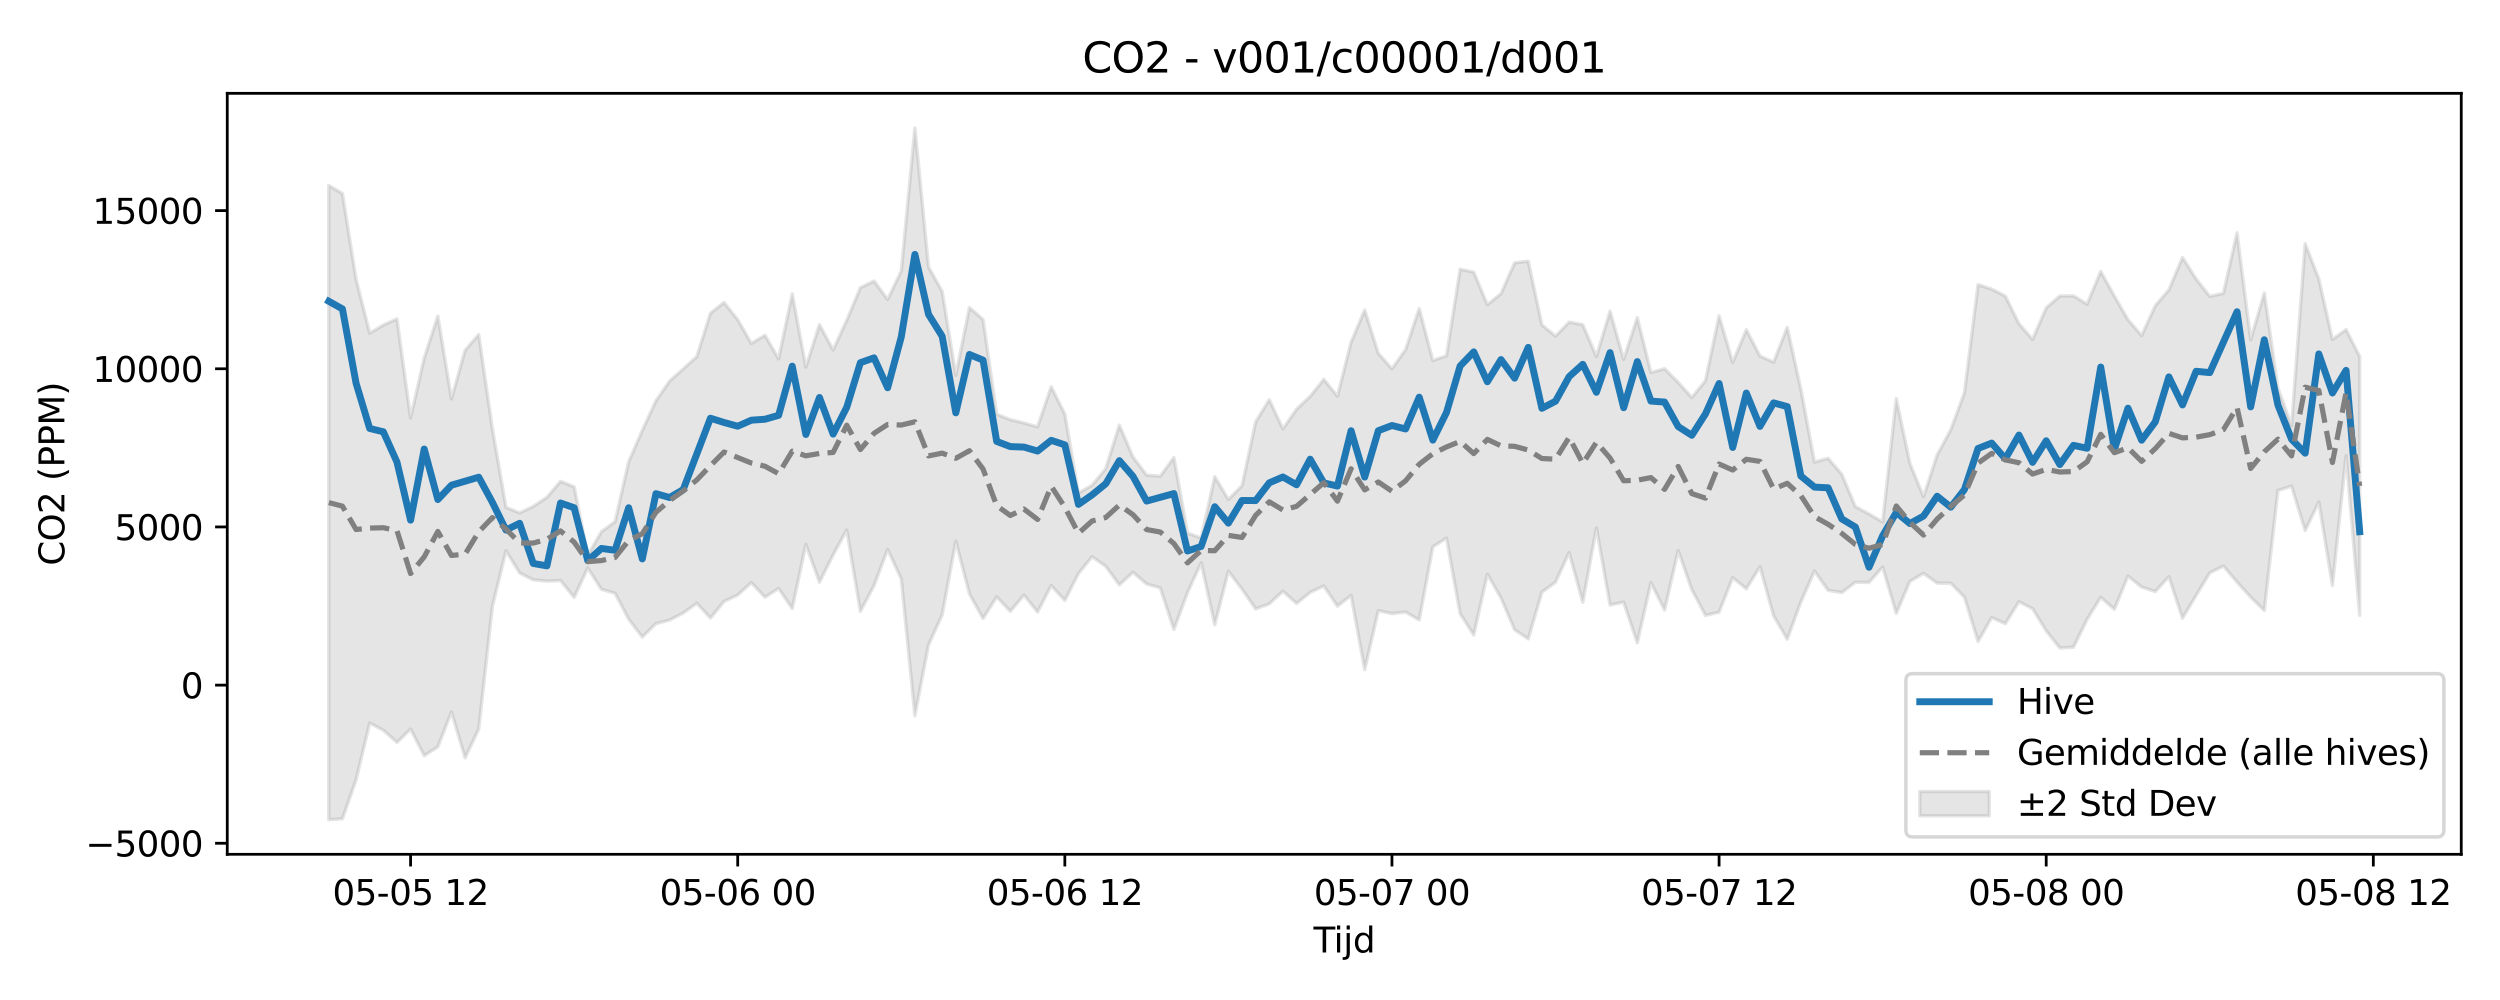 <?xml version="1.0" encoding="utf-8" standalone="no"?>
<!DOCTYPE svg PUBLIC "-//W3C//DTD SVG 1.1//EN"
  "http://www.w3.org/Graphics/SVG/1.1/DTD/svg11.dtd">
<svg xmlns:xlink="http://www.w3.org/1999/xlink" width="720pt" height="288pt" viewBox="0 0 720 288" xmlns="http://www.w3.org/2000/svg" version="1.1">
 <defs>
  <style type="text/css">*{stroke-linejoin: round; stroke-linecap: butt}</style>
 </defs>
 <g id="figure_1">
  <g id="patch_1">
   <path d="M 0 288 
L 720 288 
L 720 0 
L 0 0 
z
" style="fill: #ffffff"/>
  </g>
  <g id="axes_1">
   <g id="patch_2">
    <path d="M 65.45 246.04 
L 708.839 246.04 
L 708.839 26.88 
L 65.45 26.88 
z
" style="fill: #ffffff"/>
   </g>
   <g id="FillBetweenPolyCollection_1">
    <defs>
     <path id="m610bc7158a" d="M 94.695 -234.589 
L 94.695 -51.922 
L 98.62 -52.188 
L 102.546 -63.401 
L 106.471 -79.76 
L 110.397 -77.665 
L 114.322 -74.177 
L 118.248 -78.021 
L 122.173 -70.358 
L 126.099 -72.919 
L 130.024 -82.953 
L 133.95 -69.736 
L 137.875 -77.998 
L 141.801 -113.299 
L 145.726 -129.354 
L 149.652 -122.982 
L 153.577 -121.015 
L 157.503 -120.631 
L 161.428 -120.798 
L 165.354 -115.959 
L 169.279 -124.417 
L 173.205 -118.26 
L 177.13 -117.143 
L 181.056 -109.67 
L 184.981 -104.524 
L 188.907 -108.397 
L 192.832 -109.408 
L 196.758 -111.433 
L 200.683 -114.259 
L 204.609 -109.994 
L 208.534 -114.78 
L 212.46 -116.626 
L 216.385 -120.198 
L 220.311 -115.994 
L 224.236 -118.519 
L 228.162 -112.743 
L 232.087 -131.184 
L 236.013 -120.316 
L 239.938 -128.171 
L 243.864 -135.344 
L 247.789 -111.925 
L 251.715 -119.331 
L 255.64 -129.763 
L 259.566 -121.239 
L 263.491 -81.889 
L 267.417 -102.279 
L 271.342 -110.907 
L 275.268 -132.127 
L 279.193 -116.972 
L 283.119 -109.857 
L 287.044 -116.094 
L 290.97 -111.937 
L 294.895 -116.606 
L 298.821 -111.733 
L 302.746 -119.366 
L 306.672 -115.064 
L 310.597 -122.825 
L 314.523 -127.668 
L 318.448 -124.895 
L 322.374 -119.555 
L 326.299 -123.165 
L 330.225 -119.806 
L 334.15 -118.7 
L 338.076 -106.707 
L 342.001 -117.312 
L 345.927 -125.913 
L 349.852 -108.05 
L 353.778 -123.492 
L 357.703 -118.306 
L 361.629 -112.658 
L 365.554 -114.083 
L 369.48 -117.728 
L 373.405 -114.211 
L 377.331 -117.383 
L 381.256 -119.229 
L 385.182 -113.428 
L 389.107 -116.529 
L 393.033 -95.142 
L 396.958 -112.146 
L 400.884 -111.271 
L 404.809 -111.735 
L 408.735 -109.45 
L 412.66 -130.511 
L 416.586 -133.018 
L 420.511 -111.288 
L 424.437 -105.102 
L 428.362 -122.639 
L 432.288 -115.769 
L 436.213 -106.625 
L 440.139 -104.002 
L 444.064 -117.454 
L 447.99 -120.328 
L 451.915 -128.853 
L 455.841 -114.53 
L 459.766 -135.928 
L 463.692 -113.78 
L 467.617 -114.58 
L 471.543 -102.87 
L 475.468 -120.196 
L 479.394 -112.311 
L 483.319 -129.434 
L 487.245 -118.187 
L 491.17 -110.76 
L 495.096 -111.676 
L 499.021 -121.634 
L 502.947 -118.424 
L 506.872 -124.774 
L 510.798 -110.648 
L 514.723 -103.909 
L 518.649 -114.595 
L 522.574 -123.522 
L 526.5 -117.981 
L 530.425 -117.354 
L 534.351 -120.319 
L 538.276 -120.257 
L 542.202 -124.695 
L 546.127 -111.365 
L 550.053 -120.566 
L 553.978 -122.865 
L 557.904 -120.05 
L 561.829 -120.033 
L 565.755 -116.025 
L 569.68 -103.224 
L 573.606 -110.147 
L 577.531 -108.383 
L 581.457 -114.693 
L 585.382 -112.696 
L 589.308 -106.311 
L 593.233 -101.377 
L 597.159 -101.604 
L 601.084 -109.597 
L 605.01 -115.992 
L 608.935 -112.514 
L 612.861 -122.11 
L 616.786 -118.919 
L 620.712 -117.631 
L 624.637 -121.894 
L 628.563 -109.941 
L 632.488 -116.546 
L 636.414 -122.99 
L 640.339 -124.997 
L 644.265 -120.359 
L 648.19 -116.033 
L 652.116 -112.17 
L 656.041 -146.749 
L 659.967 -147.996 
L 663.892 -135.184 
L 667.818 -143.421 
L 671.743 -119.358 
L 675.669 -156.756 
L 679.594 -110.771 
L 679.594 -185.312 
L 679.594 -185.312 
L 675.669 -193.065 
L 671.743 -190.256 
L 667.818 -207.686 
L 663.892 -217.793 
L 659.967 -165.405 
L 656.041 -176.283 
L 652.116 -203.61 
L 648.19 -190.142 
L 644.265 -220.945 
L 640.339 -203.509 
L 636.414 -202.651 
L 632.488 -207.648 
L 628.563 -213.846 
L 624.637 -204.495 
L 620.712 -199.948 
L 616.786 -191.35 
L 612.861 -195.947 
L 608.935 -202.735 
L 605.01 -209.842 
L 601.084 -200.39 
L 597.159 -202.804 
L 593.233 -202.746 
L 589.308 -199.329 
L 585.382 -190.263 
L 581.457 -194.765 
L 577.531 -202.725 
L 573.606 -204.732 
L 569.68 -206.011 
L 565.755 -174.891 
L 561.829 -164.238 
L 557.904 -156.985 
L 553.978 -144.932 
L 550.053 -154.541 
L 546.127 -173.184 
L 542.202 -137.66 
L 538.276 -139.971 
L 534.351 -142.084 
L 530.425 -151.409 
L 526.5 -156.02 
L 522.574 -154.91 
L 518.649 -175.939 
L 514.723 -193.705 
L 510.798 -183.693 
L 506.872 -185.457 
L 502.947 -193.028 
L 499.021 -183.63 
L 495.096 -197.029 
L 491.17 -178.329 
L 487.245 -173.502 
L 483.319 -177.872 
L 479.394 -181.816 
L 475.468 -180.704 
L 471.543 -196.515 
L 467.617 -184.507 
L 463.692 -198.37 
L 459.766 -185.307 
L 455.841 -194.496 
L 451.915 -195.233 
L 447.99 -191.19 
L 444.064 -194.434 
L 440.139 -212.784 
L 436.213 -212.291 
L 432.288 -203.423 
L 428.362 -200.267 
L 424.437 -209.619 
L 420.511 -210.449 
L 416.586 -185.541 
L 412.66 -184.172 
L 408.735 -199.124 
L 404.809 -187.321 
L 400.884 -181.781 
L 396.958 -186.236 
L 393.033 -198.698 
L 389.107 -189.456 
L 385.182 -173.906 
L 381.256 -178.74 
L 377.331 -173.856 
L 373.405 -170.132 
L 369.48 -164.485 
L 365.554 -172.873 
L 361.629 -166.506 
L 357.703 -148.126 
L 353.778 -144.132 
L 349.852 -150.73 
L 345.927 -133.037 
L 342.001 -134.481 
L 338.076 -156.217 
L 334.15 -150.865 
L 330.225 -151.165 
L 326.299 -156.38 
L 322.374 -165.552 
L 318.448 -153.035 
L 314.523 -148.246 
L 310.597 -145.994 
L 306.672 -168.76 
L 302.746 -176.614 
L 298.821 -165.071 
L 294.895 -166.176 
L 290.97 -167.147 
L 287.044 -168.668 
L 283.119 -195.994 
L 279.193 -199.419 
L 275.268 -179.892 
L 271.342 -204.084 
L 267.417 -211.119 
L 263.491 -251.158 
L 259.566 -209.932 
L 255.64 -201.753 
L 251.715 -207.068 
L 247.789 -205.137 
L 243.864 -195.746 
L 239.938 -187.218 
L 236.013 -194.489 
L 232.087 -182.261 
L 228.162 -203.367 
L 224.236 -184.646 
L 220.311 -191.451 
L 216.385 -189.088 
L 212.46 -195.94 
L 208.534 -200.88 
L 204.609 -197.802 
L 200.683 -185.301 
L 196.758 -181.744 
L 192.832 -178.244 
L 188.907 -172.55 
L 184.981 -164.03 
L 181.056 -155.001 
L 177.13 -137.733 
L 173.205 -134.86 
L 169.279 -128.096 
L 165.354 -147.789 
L 161.428 -149.363 
L 157.503 -144.76 
L 153.577 -142.168 
L 149.652 -140.275 
L 145.726 -141.885 
L 141.801 -164.556 
L 137.875 -191.651 
L 133.95 -187.12 
L 130.024 -173.097 
L 126.099 -196.969 
L 122.173 -184.904 
L 118.248 -167.619 
L 114.322 -196.171 
L 110.397 -194.369 
L 106.471 -192.062 
L 102.546 -207.602 
L 98.62 -232.253 
L 94.695 -234.589 
z
" style="stroke: #808080; stroke-opacity: 0.2"/>
    </defs>
    <g clip-path="url(#p341f736dd1)">
     <use xlink:href="#m610bc7158a" x="0" y="288" style="fill: #808080; fill-opacity: 0.2; stroke: #808080; stroke-opacity: 0.2"/>
    </g>
   </g>
   <g id="matplotlib.axis_1">
    <g id="xtick_1">
     <g id="line2d_1">
      <defs>
       <path id="mac96fc6c89" d="M 0 0 
L 0 3.5 
" style="stroke: #000000; stroke-width: 0.8"/>
      </defs>
      <g>
       <use xlink:href="#mac96fc6c89" x="118.248" y="246.04" style="stroke: #000000; stroke-width: 0.8"/>
      </g>
     </g>
     <g id="text_1">
      <!-- 05-05 12 -->
      <g transform="translate(95.767 260.638) scale(0.1 -0.1)">
       <defs>
        <path id="DejaVuSans-30" d="M 2034 4250 
Q 1547 4250 1301 3770 
Q 1056 3291 1056 2328 
Q 1056 1369 1301 889 
Q 1547 409 2034 409 
Q 2525 409 2770 889 
Q 3016 1369 3016 2328 
Q 3016 3291 2770 3770 
Q 2525 4250 2034 4250 
z
M 2034 4750 
Q 2819 4750 3233 4129 
Q 3647 3509 3647 2328 
Q 3647 1150 3233 529 
Q 2819 -91 2034 -91 
Q 1250 -91 836 529 
Q 422 1150 422 2328 
Q 422 3509 836 4129 
Q 1250 4750 2034 4750 
z
" transform="scale(0.016)"/>
        <path id="DejaVuSans-35" d="M 691 4666 
L 3169 4666 
L 3169 4134 
L 1269 4134 
L 1269 2991 
Q 1406 3038 1543 3061 
Q 1681 3084 1819 3084 
Q 2600 3084 3056 2656 
Q 3513 2228 3513 1497 
Q 3513 744 3044 326 
Q 2575 -91 1722 -91 
Q 1428 -91 1123 -41 
Q 819 9 494 109 
L 494 744 
Q 775 591 1075 516 
Q 1375 441 1709 441 
Q 2250 441 2565 725 
Q 2881 1009 2881 1497 
Q 2881 1984 2565 2268 
Q 2250 2553 1709 2553 
Q 1456 2553 1204 2497 
Q 953 2441 691 2322 
L 691 4666 
z
" transform="scale(0.016)"/>
        <path id="DejaVuSans-2d" d="M 313 2009 
L 1997 2009 
L 1997 1497 
L 313 1497 
L 313 2009 
z
" transform="scale(0.016)"/>
        <path id="DejaVuSans-20" transform="scale(0.016)"/>
        <path id="DejaVuSans-31" d="M 794 531 
L 1825 531 
L 1825 4091 
L 703 3866 
L 703 4441 
L 1819 4666 
L 2450 4666 
L 2450 531 
L 3481 531 
L 3481 0 
L 794 0 
L 794 531 
z
" transform="scale(0.016)"/>
        <path id="DejaVuSans-32" d="M 1228 531 
L 3431 531 
L 3431 0 
L 469 0 
L 469 531 
Q 828 903 1448 1529 
Q 2069 2156 2228 2338 
Q 2531 2678 2651 2914 
Q 2772 3150 2772 3378 
Q 2772 3750 2511 3984 
Q 2250 4219 1831 4219 
Q 1534 4219 1204 4116 
Q 875 4013 500 3803 
L 500 4441 
Q 881 4594 1212 4672 
Q 1544 4750 1819 4750 
Q 2544 4750 2975 4387 
Q 3406 4025 3406 3419 
Q 3406 3131 3298 2873 
Q 3191 2616 2906 2266 
Q 2828 2175 2409 1742 
Q 1991 1309 1228 531 
z
" transform="scale(0.016)"/>
       </defs>
       <use xlink:href="#DejaVuSans-30"/>
       <use xlink:href="#DejaVuSans-35" transform="translate(63.623 0)"/>
       <use xlink:href="#DejaVuSans-2d" transform="translate(127.246 0)"/>
       <use xlink:href="#DejaVuSans-30" transform="translate(163.33 0)"/>
       <use xlink:href="#DejaVuSans-35" transform="translate(226.953 0)"/>
       <use xlink:href="#DejaVuSans-20" transform="translate(290.576 0)"/>
       <use xlink:href="#DejaVuSans-31" transform="translate(322.363 0)"/>
       <use xlink:href="#DejaVuSans-32" transform="translate(385.986 0)"/>
      </g>
     </g>
    </g>
    <g id="xtick_2">
     <g id="line2d_2">
      <g>
       <use xlink:href="#mac96fc6c89" x="212.46" y="246.04" style="stroke: #000000; stroke-width: 0.8"/>
      </g>
     </g>
     <g id="text_2">
      <!-- 05-06 00 -->
      <g transform="translate(189.979 260.638) scale(0.1 -0.1)">
       <defs>
        <path id="DejaVuSans-36" d="M 2113 2584 
Q 1688 2584 1439 2293 
Q 1191 2003 1191 1497 
Q 1191 994 1439 701 
Q 1688 409 2113 409 
Q 2538 409 2786 701 
Q 3034 994 3034 1497 
Q 3034 2003 2786 2293 
Q 2538 2584 2113 2584 
z
M 3366 4563 
L 3366 3988 
Q 3128 4100 2886 4159 
Q 2644 4219 2406 4219 
Q 1781 4219 1451 3797 
Q 1122 3375 1075 2522 
Q 1259 2794 1537 2939 
Q 1816 3084 2150 3084 
Q 2853 3084 3261 2657 
Q 3669 2231 3669 1497 
Q 3669 778 3244 343 
Q 2819 -91 2113 -91 
Q 1303 -91 875 529 
Q 447 1150 447 2328 
Q 447 3434 972 4092 
Q 1497 4750 2381 4750 
Q 2619 4750 2861 4703 
Q 3103 4656 3366 4563 
z
" transform="scale(0.016)"/>
       </defs>
       <use xlink:href="#DejaVuSans-30"/>
       <use xlink:href="#DejaVuSans-35" transform="translate(63.623 0)"/>
       <use xlink:href="#DejaVuSans-2d" transform="translate(127.246 0)"/>
       <use xlink:href="#DejaVuSans-30" transform="translate(163.33 0)"/>
       <use xlink:href="#DejaVuSans-36" transform="translate(226.953 0)"/>
       <use xlink:href="#DejaVuSans-20" transform="translate(290.576 0)"/>
       <use xlink:href="#DejaVuSans-30" transform="translate(322.363 0)"/>
       <use xlink:href="#DejaVuSans-30" transform="translate(385.986 0)"/>
      </g>
     </g>
    </g>
    <g id="xtick_3">
     <g id="line2d_3">
      <g>
       <use xlink:href="#mac96fc6c89" x="306.672" y="246.04" style="stroke: #000000; stroke-width: 0.8"/>
      </g>
     </g>
     <g id="text_3">
      <!-- 05-06 12 -->
      <g transform="translate(284.191 260.638) scale(0.1 -0.1)">
       <use xlink:href="#DejaVuSans-30"/>
       <use xlink:href="#DejaVuSans-35" transform="translate(63.623 0)"/>
       <use xlink:href="#DejaVuSans-2d" transform="translate(127.246 0)"/>
       <use xlink:href="#DejaVuSans-30" transform="translate(163.33 0)"/>
       <use xlink:href="#DejaVuSans-36" transform="translate(226.953 0)"/>
       <use xlink:href="#DejaVuSans-20" transform="translate(290.576 0)"/>
       <use xlink:href="#DejaVuSans-31" transform="translate(322.363 0)"/>
       <use xlink:href="#DejaVuSans-32" transform="translate(385.986 0)"/>
      </g>
     </g>
    </g>
    <g id="xtick_4">
     <g id="line2d_4">
      <g>
       <use xlink:href="#mac96fc6c89" x="400.884" y="246.04" style="stroke: #000000; stroke-width: 0.8"/>
      </g>
     </g>
     <g id="text_4">
      <!-- 05-07 00 -->
      <g transform="translate(378.403 260.638) scale(0.1 -0.1)">
       <defs>
        <path id="DejaVuSans-37" d="M 525 4666 
L 3525 4666 
L 3525 4397 
L 1831 0 
L 1172 0 
L 2766 4134 
L 525 4134 
L 525 4666 
z
" transform="scale(0.016)"/>
       </defs>
       <use xlink:href="#DejaVuSans-30"/>
       <use xlink:href="#DejaVuSans-35" transform="translate(63.623 0)"/>
       <use xlink:href="#DejaVuSans-2d" transform="translate(127.246 0)"/>
       <use xlink:href="#DejaVuSans-30" transform="translate(163.33 0)"/>
       <use xlink:href="#DejaVuSans-37" transform="translate(226.953 0)"/>
       <use xlink:href="#DejaVuSans-20" transform="translate(290.576 0)"/>
       <use xlink:href="#DejaVuSans-30" transform="translate(322.363 0)"/>
       <use xlink:href="#DejaVuSans-30" transform="translate(385.986 0)"/>
      </g>
     </g>
    </g>
    <g id="xtick_5">
     <g id="line2d_5">
      <g>
       <use xlink:href="#mac96fc6c89" x="495.096" y="246.04" style="stroke: #000000; stroke-width: 0.8"/>
      </g>
     </g>
     <g id="text_5">
      <!-- 05-07 12 -->
      <g transform="translate(472.615 260.638) scale(0.1 -0.1)">
       <use xlink:href="#DejaVuSans-30"/>
       <use xlink:href="#DejaVuSans-35" transform="translate(63.623 0)"/>
       <use xlink:href="#DejaVuSans-2d" transform="translate(127.246 0)"/>
       <use xlink:href="#DejaVuSans-30" transform="translate(163.33 0)"/>
       <use xlink:href="#DejaVuSans-37" transform="translate(226.953 0)"/>
       <use xlink:href="#DejaVuSans-20" transform="translate(290.576 0)"/>
       <use xlink:href="#DejaVuSans-31" transform="translate(322.363 0)"/>
       <use xlink:href="#DejaVuSans-32" transform="translate(385.986 0)"/>
      </g>
     </g>
    </g>
    <g id="xtick_6">
     <g id="line2d_6">
      <g>
       <use xlink:href="#mac96fc6c89" x="589.308" y="246.04" style="stroke: #000000; stroke-width: 0.8"/>
      </g>
     </g>
     <g id="text_6">
      <!-- 05-08 00 -->
      <g transform="translate(566.827 260.638) scale(0.1 -0.1)">
       <defs>
        <path id="DejaVuSans-38" d="M 2034 2216 
Q 1584 2216 1326 1975 
Q 1069 1734 1069 1313 
Q 1069 891 1326 650 
Q 1584 409 2034 409 
Q 2484 409 2743 651 
Q 3003 894 3003 1313 
Q 3003 1734 2745 1975 
Q 2488 2216 2034 2216 
z
M 1403 2484 
Q 997 2584 770 2862 
Q 544 3141 544 3541 
Q 544 4100 942 4425 
Q 1341 4750 2034 4750 
Q 2731 4750 3128 4425 
Q 3525 4100 3525 3541 
Q 3525 3141 3298 2862 
Q 3072 2584 2669 2484 
Q 3125 2378 3379 2068 
Q 3634 1759 3634 1313 
Q 3634 634 3220 271 
Q 2806 -91 2034 -91 
Q 1263 -91 848 271 
Q 434 634 434 1313 
Q 434 1759 690 2068 
Q 947 2378 1403 2484 
z
M 1172 3481 
Q 1172 3119 1398 2916 
Q 1625 2713 2034 2713 
Q 2441 2713 2670 2916 
Q 2900 3119 2900 3481 
Q 2900 3844 2670 4047 
Q 2441 4250 2034 4250 
Q 1625 4250 1398 4047 
Q 1172 3844 1172 3481 
z
" transform="scale(0.016)"/>
       </defs>
       <use xlink:href="#DejaVuSans-30"/>
       <use xlink:href="#DejaVuSans-35" transform="translate(63.623 0)"/>
       <use xlink:href="#DejaVuSans-2d" transform="translate(127.246 0)"/>
       <use xlink:href="#DejaVuSans-30" transform="translate(163.33 0)"/>
       <use xlink:href="#DejaVuSans-38" transform="translate(226.953 0)"/>
       <use xlink:href="#DejaVuSans-20" transform="translate(290.576 0)"/>
       <use xlink:href="#DejaVuSans-30" transform="translate(322.363 0)"/>
       <use xlink:href="#DejaVuSans-30" transform="translate(385.986 0)"/>
      </g>
     </g>
    </g>
    <g id="xtick_7">
     <g id="line2d_7">
      <g>
       <use xlink:href="#mac96fc6c89" x="683.52" y="246.04" style="stroke: #000000; stroke-width: 0.8"/>
      </g>
     </g>
     <g id="text_7">
      <!-- 05-08 12 -->
      <g transform="translate(661.039 260.638) scale(0.1 -0.1)">
       <use xlink:href="#DejaVuSans-30"/>
       <use xlink:href="#DejaVuSans-35" transform="translate(63.623 0)"/>
       <use xlink:href="#DejaVuSans-2d" transform="translate(127.246 0)"/>
       <use xlink:href="#DejaVuSans-30" transform="translate(163.33 0)"/>
       <use xlink:href="#DejaVuSans-38" transform="translate(226.953 0)"/>
       <use xlink:href="#DejaVuSans-20" transform="translate(290.576 0)"/>
       <use xlink:href="#DejaVuSans-31" transform="translate(322.363 0)"/>
       <use xlink:href="#DejaVuSans-32" transform="translate(385.986 0)"/>
      </g>
     </g>
    </g>
    <g id="text_8">
     <!-- Tijd -->
     <g transform="translate(378.295 274.317) scale(0.1 -0.1)">
      <defs>
       <path id="DejaVuSans-54" d="M -19 4666 
L 3928 4666 
L 3928 4134 
L 2272 4134 
L 2272 0 
L 1638 0 
L 1638 4134 
L -19 4134 
L -19 4666 
z
" transform="scale(0.016)"/>
       <path id="DejaVuSans-69" d="M 603 3500 
L 1178 3500 
L 1178 0 
L 603 0 
L 603 3500 
z
M 603 4863 
L 1178 4863 
L 1178 4134 
L 603 4134 
L 603 4863 
z
" transform="scale(0.016)"/>
       <path id="DejaVuSans-6a" d="M 603 3500 
L 1178 3500 
L 1178 -63 
Q 1178 -731 923 -1031 
Q 669 -1331 103 -1331 
L -116 -1331 
L -116 -844 
L 38 -844 
Q 366 -844 484 -692 
Q 603 -541 603 -63 
L 603 3500 
z
M 603 4863 
L 1178 4863 
L 1178 4134 
L 603 4134 
L 603 4863 
z
" transform="scale(0.016)"/>
       <path id="DejaVuSans-64" d="M 2906 2969 
L 2906 4863 
L 3481 4863 
L 3481 0 
L 2906 0 
L 2906 525 
Q 2725 213 2448 61 
Q 2172 -91 1784 -91 
Q 1150 -91 751 415 
Q 353 922 353 1747 
Q 353 2572 751 3078 
Q 1150 3584 1784 3584 
Q 2172 3584 2448 3432 
Q 2725 3281 2906 2969 
z
M 947 1747 
Q 947 1113 1208 752 
Q 1469 391 1925 391 
Q 2381 391 2643 752 
Q 2906 1113 2906 1747 
Q 2906 2381 2643 2742 
Q 2381 3103 1925 3103 
Q 1469 3103 1208 2742 
Q 947 2381 947 1747 
z
" transform="scale(0.016)"/>
      </defs>
      <use xlink:href="#DejaVuSans-54"/>
      <use xlink:href="#DejaVuSans-69" transform="translate(57.959 0)"/>
      <use xlink:href="#DejaVuSans-6a" transform="translate(85.742 0)"/>
      <use xlink:href="#DejaVuSans-64" transform="translate(113.525 0)"/>
     </g>
    </g>
   </g>
   <g id="matplotlib.axis_2">
    <g id="ytick_1">
     <g id="line2d_8">
      <defs>
       <path id="m6f818e865f" d="M 0 0 
L -3.5 0 
" style="stroke: #000000; stroke-width: 0.8"/>
      </defs>
      <g>
       <use xlink:href="#m6f818e865f" x="65.45" y="242.867" style="stroke: #000000; stroke-width: 0.8"/>
      </g>
     </g>
     <g id="text_9">
      <!-- −5000 -->
      <g transform="translate(24.62 246.666) scale(0.1 -0.1)">
       <defs>
        <path id="DejaVuSans-2212" d="M 678 2272 
L 4684 2272 
L 4684 1741 
L 678 1741 
L 678 2272 
z
" transform="scale(0.016)"/>
       </defs>
       <use xlink:href="#DejaVuSans-2212"/>
       <use xlink:href="#DejaVuSans-35" transform="translate(83.789 0)"/>
       <use xlink:href="#DejaVuSans-30" transform="translate(147.412 0)"/>
       <use xlink:href="#DejaVuSans-30" transform="translate(211.035 0)"/>
       <use xlink:href="#DejaVuSans-30" transform="translate(274.658 0)"/>
      </g>
     </g>
    </g>
    <g id="ytick_2">
     <g id="line2d_9">
      <g>
       <use xlink:href="#m6f818e865f" x="65.45" y="197.313" style="stroke: #000000; stroke-width: 0.8"/>
      </g>
     </g>
     <g id="text_10">
      <!-- 0 -->
      <g transform="translate(52.087 201.113) scale(0.1 -0.1)">
       <use xlink:href="#DejaVuSans-30"/>
      </g>
     </g>
    </g>
    <g id="ytick_3">
     <g id="line2d_10">
      <g>
       <use xlink:href="#m6f818e865f" x="65.45" y="151.76" style="stroke: #000000; stroke-width: 0.8"/>
      </g>
     </g>
     <g id="text_11">
      <!-- 5000 -->
      <g transform="translate(33 155.559) scale(0.1 -0.1)">
       <use xlink:href="#DejaVuSans-35"/>
       <use xlink:href="#DejaVuSans-30" transform="translate(63.623 0)"/>
       <use xlink:href="#DejaVuSans-30" transform="translate(127.246 0)"/>
       <use xlink:href="#DejaVuSans-30" transform="translate(190.869 0)"/>
      </g>
     </g>
    </g>
    <g id="ytick_4">
     <g id="line2d_11">
      <g>
       <use xlink:href="#m6f818e865f" x="65.45" y="106.206" style="stroke: #000000; stroke-width: 0.8"/>
      </g>
     </g>
     <g id="text_12">
      <!-- 10000 -->
      <g transform="translate(26.637 110.005) scale(0.1 -0.1)">
       <use xlink:href="#DejaVuSans-31"/>
       <use xlink:href="#DejaVuSans-30" transform="translate(63.623 0)"/>
       <use xlink:href="#DejaVuSans-30" transform="translate(127.246 0)"/>
       <use xlink:href="#DejaVuSans-30" transform="translate(190.869 0)"/>
       <use xlink:href="#DejaVuSans-30" transform="translate(254.492 0)"/>
      </g>
     </g>
    </g>
    <g id="ytick_5">
     <g id="line2d_12">
      <g>
       <use xlink:href="#m6f818e865f" x="65.45" y="60.653" style="stroke: #000000; stroke-width: 0.8"/>
      </g>
     </g>
     <g id="text_13">
      <!-- 15000 -->
      <g transform="translate(26.637 64.452) scale(0.1 -0.1)">
       <use xlink:href="#DejaVuSans-31"/>
       <use xlink:href="#DejaVuSans-35" transform="translate(63.623 0)"/>
       <use xlink:href="#DejaVuSans-30" transform="translate(127.246 0)"/>
       <use xlink:href="#DejaVuSans-30" transform="translate(190.869 0)"/>
       <use xlink:href="#DejaVuSans-30" transform="translate(254.492 0)"/>
      </g>
     </g>
    </g>
    <g id="text_14">
     <!-- CO2 (PPM) -->
     <g transform="translate(18.541 162.903) rotate(-90) scale(0.1 -0.1)">
      <defs>
       <path id="DejaVuSans-43" d="M 4122 4306 
L 4122 3641 
Q 3803 3938 3442 4084 
Q 3081 4231 2675 4231 
Q 1875 4231 1450 3742 
Q 1025 3253 1025 2328 
Q 1025 1406 1450 917 
Q 1875 428 2675 428 
Q 3081 428 3442 575 
Q 3803 722 4122 1019 
L 4122 359 
Q 3791 134 3420 21 
Q 3050 -91 2638 -91 
Q 1578 -91 968 557 
Q 359 1206 359 2328 
Q 359 3453 968 4101 
Q 1578 4750 2638 4750 
Q 3056 4750 3426 4639 
Q 3797 4528 4122 4306 
z
" transform="scale(0.016)"/>
       <path id="DejaVuSans-4f" d="M 2522 4238 
Q 1834 4238 1429 3725 
Q 1025 3213 1025 2328 
Q 1025 1447 1429 934 
Q 1834 422 2522 422 
Q 3209 422 3611 934 
Q 4013 1447 4013 2328 
Q 4013 3213 3611 3725 
Q 3209 4238 2522 4238 
z
M 2522 4750 
Q 3503 4750 4090 4092 
Q 4678 3434 4678 2328 
Q 4678 1225 4090 567 
Q 3503 -91 2522 -91 
Q 1538 -91 948 565 
Q 359 1222 359 2328 
Q 359 3434 948 4092 
Q 1538 4750 2522 4750 
z
" transform="scale(0.016)"/>
       <path id="DejaVuSans-28" d="M 1984 4856 
Q 1566 4138 1362 3434 
Q 1159 2731 1159 2009 
Q 1159 1288 1364 580 
Q 1569 -128 1984 -844 
L 1484 -844 
Q 1016 -109 783 600 
Q 550 1309 550 2009 
Q 550 2706 781 3412 
Q 1013 4119 1484 4856 
L 1984 4856 
z
" transform="scale(0.016)"/>
       <path id="DejaVuSans-50" d="M 1259 4147 
L 1259 2394 
L 2053 2394 
Q 2494 2394 2734 2622 
Q 2975 2850 2975 3272 
Q 2975 3691 2734 3919 
Q 2494 4147 2053 4147 
L 1259 4147 
z
M 628 4666 
L 2053 4666 
Q 2838 4666 3239 4311 
Q 3641 3956 3641 3272 
Q 3641 2581 3239 2228 
Q 2838 1875 2053 1875 
L 1259 1875 
L 1259 0 
L 628 0 
L 628 4666 
z
" transform="scale(0.016)"/>
       <path id="DejaVuSans-4d" d="M 628 4666 
L 1569 4666 
L 2759 1491 
L 3956 4666 
L 4897 4666 
L 4897 0 
L 4281 0 
L 4281 4097 
L 3078 897 
L 2444 897 
L 1241 4097 
L 1241 0 
L 628 0 
L 628 4666 
z
" transform="scale(0.016)"/>
       <path id="DejaVuSans-29" d="M 513 4856 
L 1013 4856 
Q 1481 4119 1714 3412 
Q 1947 2706 1947 2009 
Q 1947 1309 1714 600 
Q 1481 -109 1013 -844 
L 513 -844 
Q 928 -128 1133 580 
Q 1338 1288 1338 2009 
Q 1338 2731 1133 3434 
Q 928 4138 513 4856 
z
" transform="scale(0.016)"/>
      </defs>
      <use xlink:href="#DejaVuSans-43"/>
      <use xlink:href="#DejaVuSans-4f" transform="translate(69.824 0)"/>
      <use xlink:href="#DejaVuSans-32" transform="translate(148.535 0)"/>
      <use xlink:href="#DejaVuSans-20" transform="translate(212.158 0)"/>
      <use xlink:href="#DejaVuSans-28" transform="translate(243.945 0)"/>
      <use xlink:href="#DejaVuSans-50" transform="translate(282.959 0)"/>
      <use xlink:href="#DejaVuSans-50" transform="translate(343.262 0)"/>
      <use xlink:href="#DejaVuSans-4d" transform="translate(403.564 0)"/>
      <use xlink:href="#DejaVuSans-29" transform="translate(489.844 0)"/>
     </g>
    </g>
   </g>
   <g id="line2d_13">
    <path d="M 94.695 86.773 
L 98.62 88.969 
L 102.546 110.355 
L 106.471 123.394 
L 110.397 124.358 
L 114.322 133.069 
L 118.248 149.804 
L 122.173 129.325 
L 126.099 143.865 
L 130.024 139.734 
L 137.875 137.433 
L 141.801 144.663 
L 145.726 152.659 
L 149.652 150.706 
L 153.577 162.28 
L 157.503 162.966 
L 161.428 144.868 
L 165.354 146.23 
L 169.279 161.475 
L 173.205 157.952 
L 177.13 158.484 
L 181.056 146.236 
L 184.981 160.962 
L 188.907 142.175 
L 192.832 143.287 
L 196.758 141.003 
L 204.609 120.449 
L 208.534 121.679 
L 212.46 122.748 
L 216.385 121.014 
L 220.311 120.744 
L 224.236 119.614 
L 228.162 105.453 
L 232.087 125.126 
L 236.013 114.474 
L 239.938 125.024 
L 243.864 117.288 
L 247.789 104.454 
L 251.715 103.066 
L 255.64 111.679 
L 259.566 97.026 
L 263.491 73.271 
L 267.417 90.545 
L 271.342 96.84 
L 275.268 118.897 
L 279.193 102.085 
L 283.119 103.716 
L 287.044 127.127 
L 290.97 128.619 
L 294.895 128.761 
L 298.821 129.908 
L 302.746 126.815 
L 306.672 128.118 
L 310.597 145.264 
L 314.523 142.522 
L 318.448 139.327 
L 322.374 132.668 
L 326.299 137.192 
L 330.225 144.31 
L 338.076 142.145 
L 342.001 158.693 
L 345.927 157.381 
L 349.852 145.938 
L 353.778 150.657 
L 357.703 144.143 
L 361.629 144.165 
L 365.554 139.056 
L 369.48 137.371 
L 373.405 139.621 
L 377.331 132.248 
L 381.256 139.069 
L 385.182 139.989 
L 389.107 124.048 
L 393.033 137.404 
L 396.958 124.036 
L 400.884 122.548 
L 404.809 123.541 
L 408.735 114.391 
L 412.66 126.757 
L 416.586 118.791 
L 420.511 105.414 
L 424.437 101.347 
L 428.362 109.939 
L 432.288 103.564 
L 436.213 108.912 
L 440.139 100.041 
L 444.064 117.592 
L 447.99 115.551 
L 451.915 108.463 
L 455.841 104.925 
L 459.766 112.976 
L 463.692 101.563 
L 467.617 117.415 
L 471.543 104.141 
L 475.468 115.517 
L 479.394 115.794 
L 483.319 122.858 
L 487.245 125.366 
L 491.17 119.201 
L 495.096 110.446 
L 499.021 128.868 
L 502.947 113.203 
L 506.872 122.8 
L 510.798 116.034 
L 514.723 117.094 
L 518.649 137.086 
L 522.574 140.289 
L 526.5 140.49 
L 530.425 149.443 
L 534.351 151.796 
L 538.276 163.358 
L 542.202 154.302 
L 546.127 147.583 
L 550.053 150.788 
L 553.978 148.611 
L 557.904 142.913 
L 561.829 146.066 
L 565.755 140.982 
L 569.68 129.165 
L 573.606 127.613 
L 577.531 132.135 
L 581.457 125.296 
L 585.382 133.156 
L 589.308 126.945 
L 593.233 133.79 
L 597.159 128.257 
L 601.084 129.101 
L 605.01 105.717 
L 608.935 129.42 
L 612.861 117.558 
L 616.786 126.781 
L 620.712 121.503 
L 624.637 108.554 
L 628.563 116.62 
L 632.488 106.926 
L 636.414 107.315 
L 644.265 89.792 
L 648.19 117.179 
L 652.116 97.847 
L 656.041 116.656 
L 659.967 126.508 
L 663.892 130.514 
L 667.818 101.933 
L 671.743 113.179 
L 675.669 106.671 
L 679.594 153.136 
L 679.594 153.136 
" clip-path="url(#p341f736dd1)" style="fill: none; stroke: #1f77b4; stroke-width: 2; stroke-linecap: square"/>
   </g>
   <g id="line2d_14">
    <path d="M 94.695 144.745 
L 98.62 145.779 
L 102.546 152.499 
L 106.471 152.089 
L 110.397 151.983 
L 114.322 152.826 
L 118.248 165.18 
L 122.173 160.369 
L 126.099 153.056 
L 130.024 159.975 
L 133.95 159.572 
L 137.875 153.175 
L 141.801 149.073 
L 145.726 152.38 
L 149.652 156.371 
L 153.577 156.409 
L 157.503 155.304 
L 161.428 152.919 
L 165.354 156.126 
L 169.279 161.743 
L 173.205 161.44 
L 177.13 160.562 
L 181.056 155.665 
L 184.981 153.723 
L 188.907 147.526 
L 192.832 144.174 
L 196.758 141.412 
L 200.683 138.22 
L 204.609 134.102 
L 208.534 130.17 
L 216.385 133.357 
L 220.311 134.277 
L 224.236 136.417 
L 228.162 129.945 
L 232.087 131.277 
L 236.013 130.598 
L 239.938 130.305 
L 243.864 122.455 
L 247.789 129.469 
L 251.715 124.8 
L 255.64 122.242 
L 259.566 122.414 
L 263.491 121.476 
L 267.417 131.301 
L 271.342 130.505 
L 275.268 131.99 
L 279.193 129.805 
L 283.119 135.075 
L 287.044 145.619 
L 290.97 148.458 
L 294.895 146.609 
L 298.821 149.598 
L 302.746 140.01 
L 306.672 146.088 
L 310.597 153.59 
L 314.523 150.043 
L 318.448 149.035 
L 322.374 145.447 
L 326.299 148.227 
L 330.225 152.514 
L 334.15 153.218 
L 338.076 156.538 
L 342.001 162.104 
L 345.927 158.525 
L 349.852 158.61 
L 353.778 154.188 
L 357.703 154.784 
L 361.629 148.418 
L 365.554 144.522 
L 369.48 146.893 
L 373.405 145.829 
L 381.256 139.015 
L 385.182 144.333 
L 389.107 135.008 
L 393.033 141.08 
L 396.958 138.809 
L 400.884 141.474 
L 404.809 138.472 
L 408.735 133.713 
L 412.66 130.658 
L 416.586 128.721 
L 420.511 127.131 
L 424.437 130.64 
L 428.362 126.547 
L 432.288 128.404 
L 436.213 128.542 
L 440.139 129.607 
L 444.064 132.056 
L 447.99 132.241 
L 451.915 125.957 
L 455.841 133.487 
L 459.766 127.383 
L 463.692 131.925 
L 467.617 138.457 
L 471.543 138.307 
L 475.468 137.55 
L 479.394 140.937 
L 483.319 134.347 
L 487.245 142.156 
L 491.17 143.455 
L 495.096 133.647 
L 499.021 135.368 
L 502.947 132.274 
L 506.872 132.884 
L 510.798 140.829 
L 514.723 139.193 
L 518.649 142.733 
L 522.574 148.784 
L 526.5 150.999 
L 530.425 153.618 
L 534.351 156.798 
L 538.276 157.886 
L 542.202 156.822 
L 546.127 145.726 
L 550.053 150.446 
L 553.978 154.101 
L 557.904 149.482 
L 561.829 145.864 
L 565.755 142.542 
L 569.68 133.383 
L 573.606 130.561 
L 577.531 132.446 
L 581.457 133.271 
L 585.382 136.521 
L 589.308 135.18 
L 593.233 135.938 
L 597.159 135.796 
L 601.084 133.006 
L 605.01 125.083 
L 608.935 130.375 
L 612.861 128.972 
L 616.786 132.866 
L 620.712 129.211 
L 624.637 124.806 
L 628.563 126.107 
L 632.488 125.903 
L 636.414 125.179 
L 640.339 123.747 
L 644.265 117.348 
L 648.19 134.913 
L 652.116 130.11 
L 656.041 126.484 
L 659.967 131.299 
L 663.892 111.512 
L 667.818 112.447 
L 671.743 133.193 
L 675.669 113.089 
L 679.594 139.958 
L 679.594 139.958 
" clip-path="url(#p341f736dd1)" style="fill: none; stroke-dasharray: 5.55,2.4; stroke-dashoffset: 0; stroke: #808080; stroke-width: 1.5"/>
   </g>
   <g id="patch_3">
    <path d="M 65.45 246.04 
L 65.45 26.88 
" style="fill: none; stroke: #000000; stroke-width: 0.8; stroke-linejoin: miter; stroke-linecap: square"/>
   </g>
   <g id="patch_4">
    <path d="M 708.839 246.04 
L 708.839 26.88 
" style="fill: none; stroke: #000000; stroke-width: 0.8; stroke-linejoin: miter; stroke-linecap: square"/>
   </g>
   <g id="patch_5">
    <path d="M 65.45 246.04 
L 708.839 246.04 
" style="fill: none; stroke: #000000; stroke-width: 0.8; stroke-linejoin: miter; stroke-linecap: square"/>
   </g>
   <g id="patch_6">
    <path d="M 65.45 26.88 
L 708.839 26.88 
" style="fill: none; stroke: #000000; stroke-width: 0.8; stroke-linejoin: miter; stroke-linecap: square"/>
   </g>
   <g id="text_15">
    <!-- CO2 - v001/c00001/d001 -->
    <g transform="translate(311.741 20.88) scale(0.12 -0.12)">
     <defs>
      <path id="DejaVuSans-76" d="M 191 3500 
L 800 3500 
L 1894 563 
L 2988 3500 
L 3597 3500 
L 2284 0 
L 1503 0 
L 191 3500 
z
" transform="scale(0.016)"/>
      <path id="DejaVuSans-2f" d="M 1625 4666 
L 2156 4666 
L 531 -594 
L 0 -594 
L 1625 4666 
z
" transform="scale(0.016)"/>
      <path id="DejaVuSans-63" d="M 3122 3366 
L 3122 2828 
Q 2878 2963 2633 3030 
Q 2388 3097 2138 3097 
Q 1578 3097 1268 2742 
Q 959 2388 959 1747 
Q 959 1106 1268 751 
Q 1578 397 2138 397 
Q 2388 397 2633 464 
Q 2878 531 3122 666 
L 3122 134 
Q 2881 22 2623 -34 
Q 2366 -91 2075 -91 
Q 1284 -91 818 406 
Q 353 903 353 1747 
Q 353 2603 823 3093 
Q 1294 3584 2113 3584 
Q 2378 3584 2631 3529 
Q 2884 3475 3122 3366 
z
" transform="scale(0.016)"/>
     </defs>
     <use xlink:href="#DejaVuSans-43"/>
     <use xlink:href="#DejaVuSans-4f" transform="translate(69.824 0)"/>
     <use xlink:href="#DejaVuSans-32" transform="translate(148.535 0)"/>
     <use xlink:href="#DejaVuSans-20" transform="translate(212.158 0)"/>
     <use xlink:href="#DejaVuSans-2d" transform="translate(243.945 0)"/>
     <use xlink:href="#DejaVuSans-20" transform="translate(280.029 0)"/>
     <use xlink:href="#DejaVuSans-76" transform="translate(311.816 0)"/>
     <use xlink:href="#DejaVuSans-30" transform="translate(370.996 0)"/>
     <use xlink:href="#DejaVuSans-30" transform="translate(434.619 0)"/>
     <use xlink:href="#DejaVuSans-31" transform="translate(498.242 0)"/>
     <use xlink:href="#DejaVuSans-2f" transform="translate(561.865 0)"/>
     <use xlink:href="#DejaVuSans-63" transform="translate(595.557 0)"/>
     <use xlink:href="#DejaVuSans-30" transform="translate(650.537 0)"/>
     <use xlink:href="#DejaVuSans-30" transform="translate(714.16 0)"/>
     <use xlink:href="#DejaVuSans-30" transform="translate(777.783 0)"/>
     <use xlink:href="#DejaVuSans-30" transform="translate(841.406 0)"/>
     <use xlink:href="#DejaVuSans-31" transform="translate(905.029 0)"/>
     <use xlink:href="#DejaVuSans-2f" transform="translate(968.652 0)"/>
     <use xlink:href="#DejaVuSans-64" transform="translate(1002.344 0)"/>
     <use xlink:href="#DejaVuSans-30" transform="translate(1065.82 0)"/>
     <use xlink:href="#DejaVuSans-30" transform="translate(1129.443 0)"/>
     <use xlink:href="#DejaVuSans-31" transform="translate(1193.066 0)"/>
    </g>
   </g>
   <g id="legend_1">
    <g id="patch_7">
     <path d="M 550.895 241.04 
L 701.839 241.04 
Q 703.839 241.04 703.839 239.04 
L 703.839 196.006 
Q 703.839 194.006 701.839 194.006 
L 550.895 194.006 
Q 548.895 194.006 548.895 196.006 
L 548.895 239.04 
Q 548.895 241.04 550.895 241.04 
z
" style="fill: #ffffff; opacity: 0.8; stroke: #cccccc; stroke-linejoin: miter"/>
    </g>
    <g id="line2d_15">
     <path d="M 552.895 202.104 
L 562.895 202.104 
L 572.895 202.104 
" style="fill: none; stroke: #1f77b4; stroke-width: 2; stroke-linecap: square"/>
    </g>
    <g id="text_16">
     <!-- Hive -->
     <g transform="translate(580.895 205.604) scale(0.1 -0.1)">
      <defs>
       <path id="DejaVuSans-48" d="M 628 4666 
L 1259 4666 
L 1259 2753 
L 3553 2753 
L 3553 4666 
L 4184 4666 
L 4184 0 
L 3553 0 
L 3553 2222 
L 1259 2222 
L 1259 0 
L 628 0 
L 628 4666 
z
" transform="scale(0.016)"/>
       <path id="DejaVuSans-65" d="M 3597 1894 
L 3597 1613 
L 953 1613 
Q 991 1019 1311 708 
Q 1631 397 2203 397 
Q 2534 397 2845 478 
Q 3156 559 3463 722 
L 3463 178 
Q 3153 47 2828 -22 
Q 2503 -91 2169 -91 
Q 1331 -91 842 396 
Q 353 884 353 1716 
Q 353 2575 817 3079 
Q 1281 3584 2069 3584 
Q 2775 3584 3186 3129 
Q 3597 2675 3597 1894 
z
M 3022 2063 
Q 3016 2534 2758 2815 
Q 2500 3097 2075 3097 
Q 1594 3097 1305 2825 
Q 1016 2553 972 2059 
L 3022 2063 
z
" transform="scale(0.016)"/>
      </defs>
      <use xlink:href="#DejaVuSans-48"/>
      <use xlink:href="#DejaVuSans-69" transform="translate(75.195 0)"/>
      <use xlink:href="#DejaVuSans-76" transform="translate(102.979 0)"/>
      <use xlink:href="#DejaVuSans-65" transform="translate(162.158 0)"/>
     </g>
    </g>
    <g id="line2d_16">
     <path d="M 552.895 216.782 
L 562.895 216.782 
L 572.895 216.782 
" style="fill: none; stroke-dasharray: 5.55,2.4; stroke-dashoffset: 0; stroke: #808080; stroke-width: 1.5"/>
    </g>
    <g id="text_17">
     <!-- Gemiddelde (alle hives) -->
     <g transform="translate(580.895 220.282) scale(0.1 -0.1)">
      <defs>
       <path id="DejaVuSans-47" d="M 3809 666 
L 3809 1919 
L 2778 1919 
L 2778 2438 
L 4434 2438 
L 4434 434 
Q 4069 175 3628 42 
Q 3188 -91 2688 -91 
Q 1594 -91 976 548 
Q 359 1188 359 2328 
Q 359 3472 976 4111 
Q 1594 4750 2688 4750 
Q 3144 4750 3555 4637 
Q 3966 4525 4313 4306 
L 4313 3634 
Q 3963 3931 3569 4081 
Q 3175 4231 2741 4231 
Q 1884 4231 1454 3753 
Q 1025 3275 1025 2328 
Q 1025 1384 1454 906 
Q 1884 428 2741 428 
Q 3075 428 3337 486 
Q 3600 544 3809 666 
z
" transform="scale(0.016)"/>
       <path id="DejaVuSans-6d" d="M 3328 2828 
Q 3544 3216 3844 3400 
Q 4144 3584 4550 3584 
Q 5097 3584 5394 3201 
Q 5691 2819 5691 2113 
L 5691 0 
L 5113 0 
L 5113 2094 
Q 5113 2597 4934 2840 
Q 4756 3084 4391 3084 
Q 3944 3084 3684 2787 
Q 3425 2491 3425 1978 
L 3425 0 
L 2847 0 
L 2847 2094 
Q 2847 2600 2669 2842 
Q 2491 3084 2119 3084 
Q 1678 3084 1418 2786 
Q 1159 2488 1159 1978 
L 1159 0 
L 581 0 
L 581 3500 
L 1159 3500 
L 1159 2956 
Q 1356 3278 1631 3431 
Q 1906 3584 2284 3584 
Q 2666 3584 2933 3390 
Q 3200 3197 3328 2828 
z
" transform="scale(0.016)"/>
       <path id="DejaVuSans-6c" d="M 603 4863 
L 1178 4863 
L 1178 0 
L 603 0 
L 603 4863 
z
" transform="scale(0.016)"/>
       <path id="DejaVuSans-61" d="M 2194 1759 
Q 1497 1759 1228 1600 
Q 959 1441 959 1056 
Q 959 750 1161 570 
Q 1363 391 1709 391 
Q 2188 391 2477 730 
Q 2766 1069 2766 1631 
L 2766 1759 
L 2194 1759 
z
M 3341 1997 
L 3341 0 
L 2766 0 
L 2766 531 
Q 2569 213 2275 61 
Q 1981 -91 1556 -91 
Q 1019 -91 701 211 
Q 384 513 384 1019 
Q 384 1609 779 1909 
Q 1175 2209 1959 2209 
L 2766 2209 
L 2766 2266 
Q 2766 2663 2505 2880 
Q 2244 3097 1772 3097 
Q 1472 3097 1187 3025 
Q 903 2953 641 2809 
L 641 3341 
Q 956 3463 1253 3523 
Q 1550 3584 1831 3584 
Q 2591 3584 2966 3190 
Q 3341 2797 3341 1997 
z
" transform="scale(0.016)"/>
       <path id="DejaVuSans-68" d="M 3513 2113 
L 3513 0 
L 2938 0 
L 2938 2094 
Q 2938 2591 2744 2837 
Q 2550 3084 2163 3084 
Q 1697 3084 1428 2787 
Q 1159 2491 1159 1978 
L 1159 0 
L 581 0 
L 581 4863 
L 1159 4863 
L 1159 2956 
Q 1366 3272 1645 3428 
Q 1925 3584 2291 3584 
Q 2894 3584 3203 3211 
Q 3513 2838 3513 2113 
z
" transform="scale(0.016)"/>
       <path id="DejaVuSans-73" d="M 2834 3397 
L 2834 2853 
Q 2591 2978 2328 3040 
Q 2066 3103 1784 3103 
Q 1356 3103 1142 2972 
Q 928 2841 928 2578 
Q 928 2378 1081 2264 
Q 1234 2150 1697 2047 
L 1894 2003 
Q 2506 1872 2764 1633 
Q 3022 1394 3022 966 
Q 3022 478 2636 193 
Q 2250 -91 1575 -91 
Q 1294 -91 989 -36 
Q 684 19 347 128 
L 347 722 
Q 666 556 975 473 
Q 1284 391 1588 391 
Q 1994 391 2212 530 
Q 2431 669 2431 922 
Q 2431 1156 2273 1281 
Q 2116 1406 1581 1522 
L 1381 1569 
Q 847 1681 609 1914 
Q 372 2147 372 2553 
Q 372 3047 722 3315 
Q 1072 3584 1716 3584 
Q 2034 3584 2315 3537 
Q 2597 3491 2834 3397 
z
" transform="scale(0.016)"/>
      </defs>
      <use xlink:href="#DejaVuSans-47"/>
      <use xlink:href="#DejaVuSans-65" transform="translate(77.49 0)"/>
      <use xlink:href="#DejaVuSans-6d" transform="translate(139.014 0)"/>
      <use xlink:href="#DejaVuSans-69" transform="translate(236.426 0)"/>
      <use xlink:href="#DejaVuSans-64" transform="translate(264.209 0)"/>
      <use xlink:href="#DejaVuSans-64" transform="translate(327.686 0)"/>
      <use xlink:href="#DejaVuSans-65" transform="translate(391.162 0)"/>
      <use xlink:href="#DejaVuSans-6c" transform="translate(452.686 0)"/>
      <use xlink:href="#DejaVuSans-64" transform="translate(480.469 0)"/>
      <use xlink:href="#DejaVuSans-65" transform="translate(543.945 0)"/>
      <use xlink:href="#DejaVuSans-20" transform="translate(605.469 0)"/>
      <use xlink:href="#DejaVuSans-28" transform="translate(637.256 0)"/>
      <use xlink:href="#DejaVuSans-61" transform="translate(676.27 0)"/>
      <use xlink:href="#DejaVuSans-6c" transform="translate(737.549 0)"/>
      <use xlink:href="#DejaVuSans-6c" transform="translate(765.332 0)"/>
      <use xlink:href="#DejaVuSans-65" transform="translate(793.115 0)"/>
      <use xlink:href="#DejaVuSans-20" transform="translate(854.639 0)"/>
      <use xlink:href="#DejaVuSans-68" transform="translate(886.426 0)"/>
      <use xlink:href="#DejaVuSans-69" transform="translate(949.805 0)"/>
      <use xlink:href="#DejaVuSans-76" transform="translate(977.588 0)"/>
      <use xlink:href="#DejaVuSans-65" transform="translate(1036.768 0)"/>
      <use xlink:href="#DejaVuSans-73" transform="translate(1098.291 0)"/>
      <use xlink:href="#DejaVuSans-29" transform="translate(1150.391 0)"/>
     </g>
    </g>
    <g id="patch_8">
     <path d="M 552.895 234.96 
L 572.895 234.96 
L 572.895 227.96 
L 552.895 227.96 
z
" style="fill: #808080; fill-opacity: 0.2; stroke: #808080; stroke-opacity: 0.2; stroke-linejoin: miter"/>
    </g>
    <g id="text_18">
     <!-- ±2 Std Dev -->
     <g transform="translate(580.895 234.96) scale(0.1 -0.1)">
      <defs>
       <path id="DejaVuSans-b1" d="M 2944 4013 
L 2944 2803 
L 4684 2803 
L 4684 2272 
L 2944 2272 
L 2944 1063 
L 2419 1063 
L 2419 2272 
L 678 2272 
L 678 2803 
L 2419 2803 
L 2419 4013 
L 2944 4013 
z
M 678 531 
L 4684 531 
L 4684 0 
L 678 0 
L 678 531 
z
" transform="scale(0.016)"/>
       <path id="DejaVuSans-53" d="M 3425 4513 
L 3425 3897 
Q 3066 4069 2747 4153 
Q 2428 4238 2131 4238 
Q 1616 4238 1336 4038 
Q 1056 3838 1056 3469 
Q 1056 3159 1242 3001 
Q 1428 2844 1947 2747 
L 2328 2669 
Q 3034 2534 3370 2195 
Q 3706 1856 3706 1288 
Q 3706 609 3251 259 
Q 2797 -91 1919 -91 
Q 1588 -91 1214 -16 
Q 841 59 441 206 
L 441 856 
Q 825 641 1194 531 
Q 1563 422 1919 422 
Q 2459 422 2753 634 
Q 3047 847 3047 1241 
Q 3047 1584 2836 1778 
Q 2625 1972 2144 2069 
L 1759 2144 
Q 1053 2284 737 2584 
Q 422 2884 422 3419 
Q 422 4038 858 4394 
Q 1294 4750 2059 4750 
Q 2388 4750 2728 4690 
Q 3069 4631 3425 4513 
z
" transform="scale(0.016)"/>
       <path id="DejaVuSans-74" d="M 1172 4494 
L 1172 3500 
L 2356 3500 
L 2356 3053 
L 1172 3053 
L 1172 1153 
Q 1172 725 1289 603 
Q 1406 481 1766 481 
L 2356 481 
L 2356 0 
L 1766 0 
Q 1100 0 847 248 
Q 594 497 594 1153 
L 594 3053 
L 172 3053 
L 172 3500 
L 594 3500 
L 594 4494 
L 1172 4494 
z
" transform="scale(0.016)"/>
       <path id="DejaVuSans-44" d="M 1259 4147 
L 1259 519 
L 2022 519 
Q 2988 519 3436 956 
Q 3884 1394 3884 2338 
Q 3884 3275 3436 3711 
Q 2988 4147 2022 4147 
L 1259 4147 
z
M 628 4666 
L 1925 4666 
Q 3281 4666 3915 4102 
Q 4550 3538 4550 2338 
Q 4550 1131 3912 565 
Q 3275 0 1925 0 
L 628 0 
L 628 4666 
z
" transform="scale(0.016)"/>
      </defs>
      <use xlink:href="#DejaVuSans-b1"/>
      <use xlink:href="#DejaVuSans-32" transform="translate(83.789 0)"/>
      <use xlink:href="#DejaVuSans-20" transform="translate(147.412 0)"/>
      <use xlink:href="#DejaVuSans-53" transform="translate(179.199 0)"/>
      <use xlink:href="#DejaVuSans-74" transform="translate(242.676 0)"/>
      <use xlink:href="#DejaVuSans-64" transform="translate(281.885 0)"/>
      <use xlink:href="#DejaVuSans-20" transform="translate(345.361 0)"/>
      <use xlink:href="#DejaVuSans-44" transform="translate(377.148 0)"/>
      <use xlink:href="#DejaVuSans-65" transform="translate(454.15 0)"/>
      <use xlink:href="#DejaVuSans-76" transform="translate(515.674 0)"/>
     </g>
    </g>
   </g>
  </g>
 </g>
 <defs>
  <clipPath id="p341f736dd1">
   <rect x="65.45" y="26.88" width="643.389" height="219.16"/>
  </clipPath>
 </defs>
</svg>
